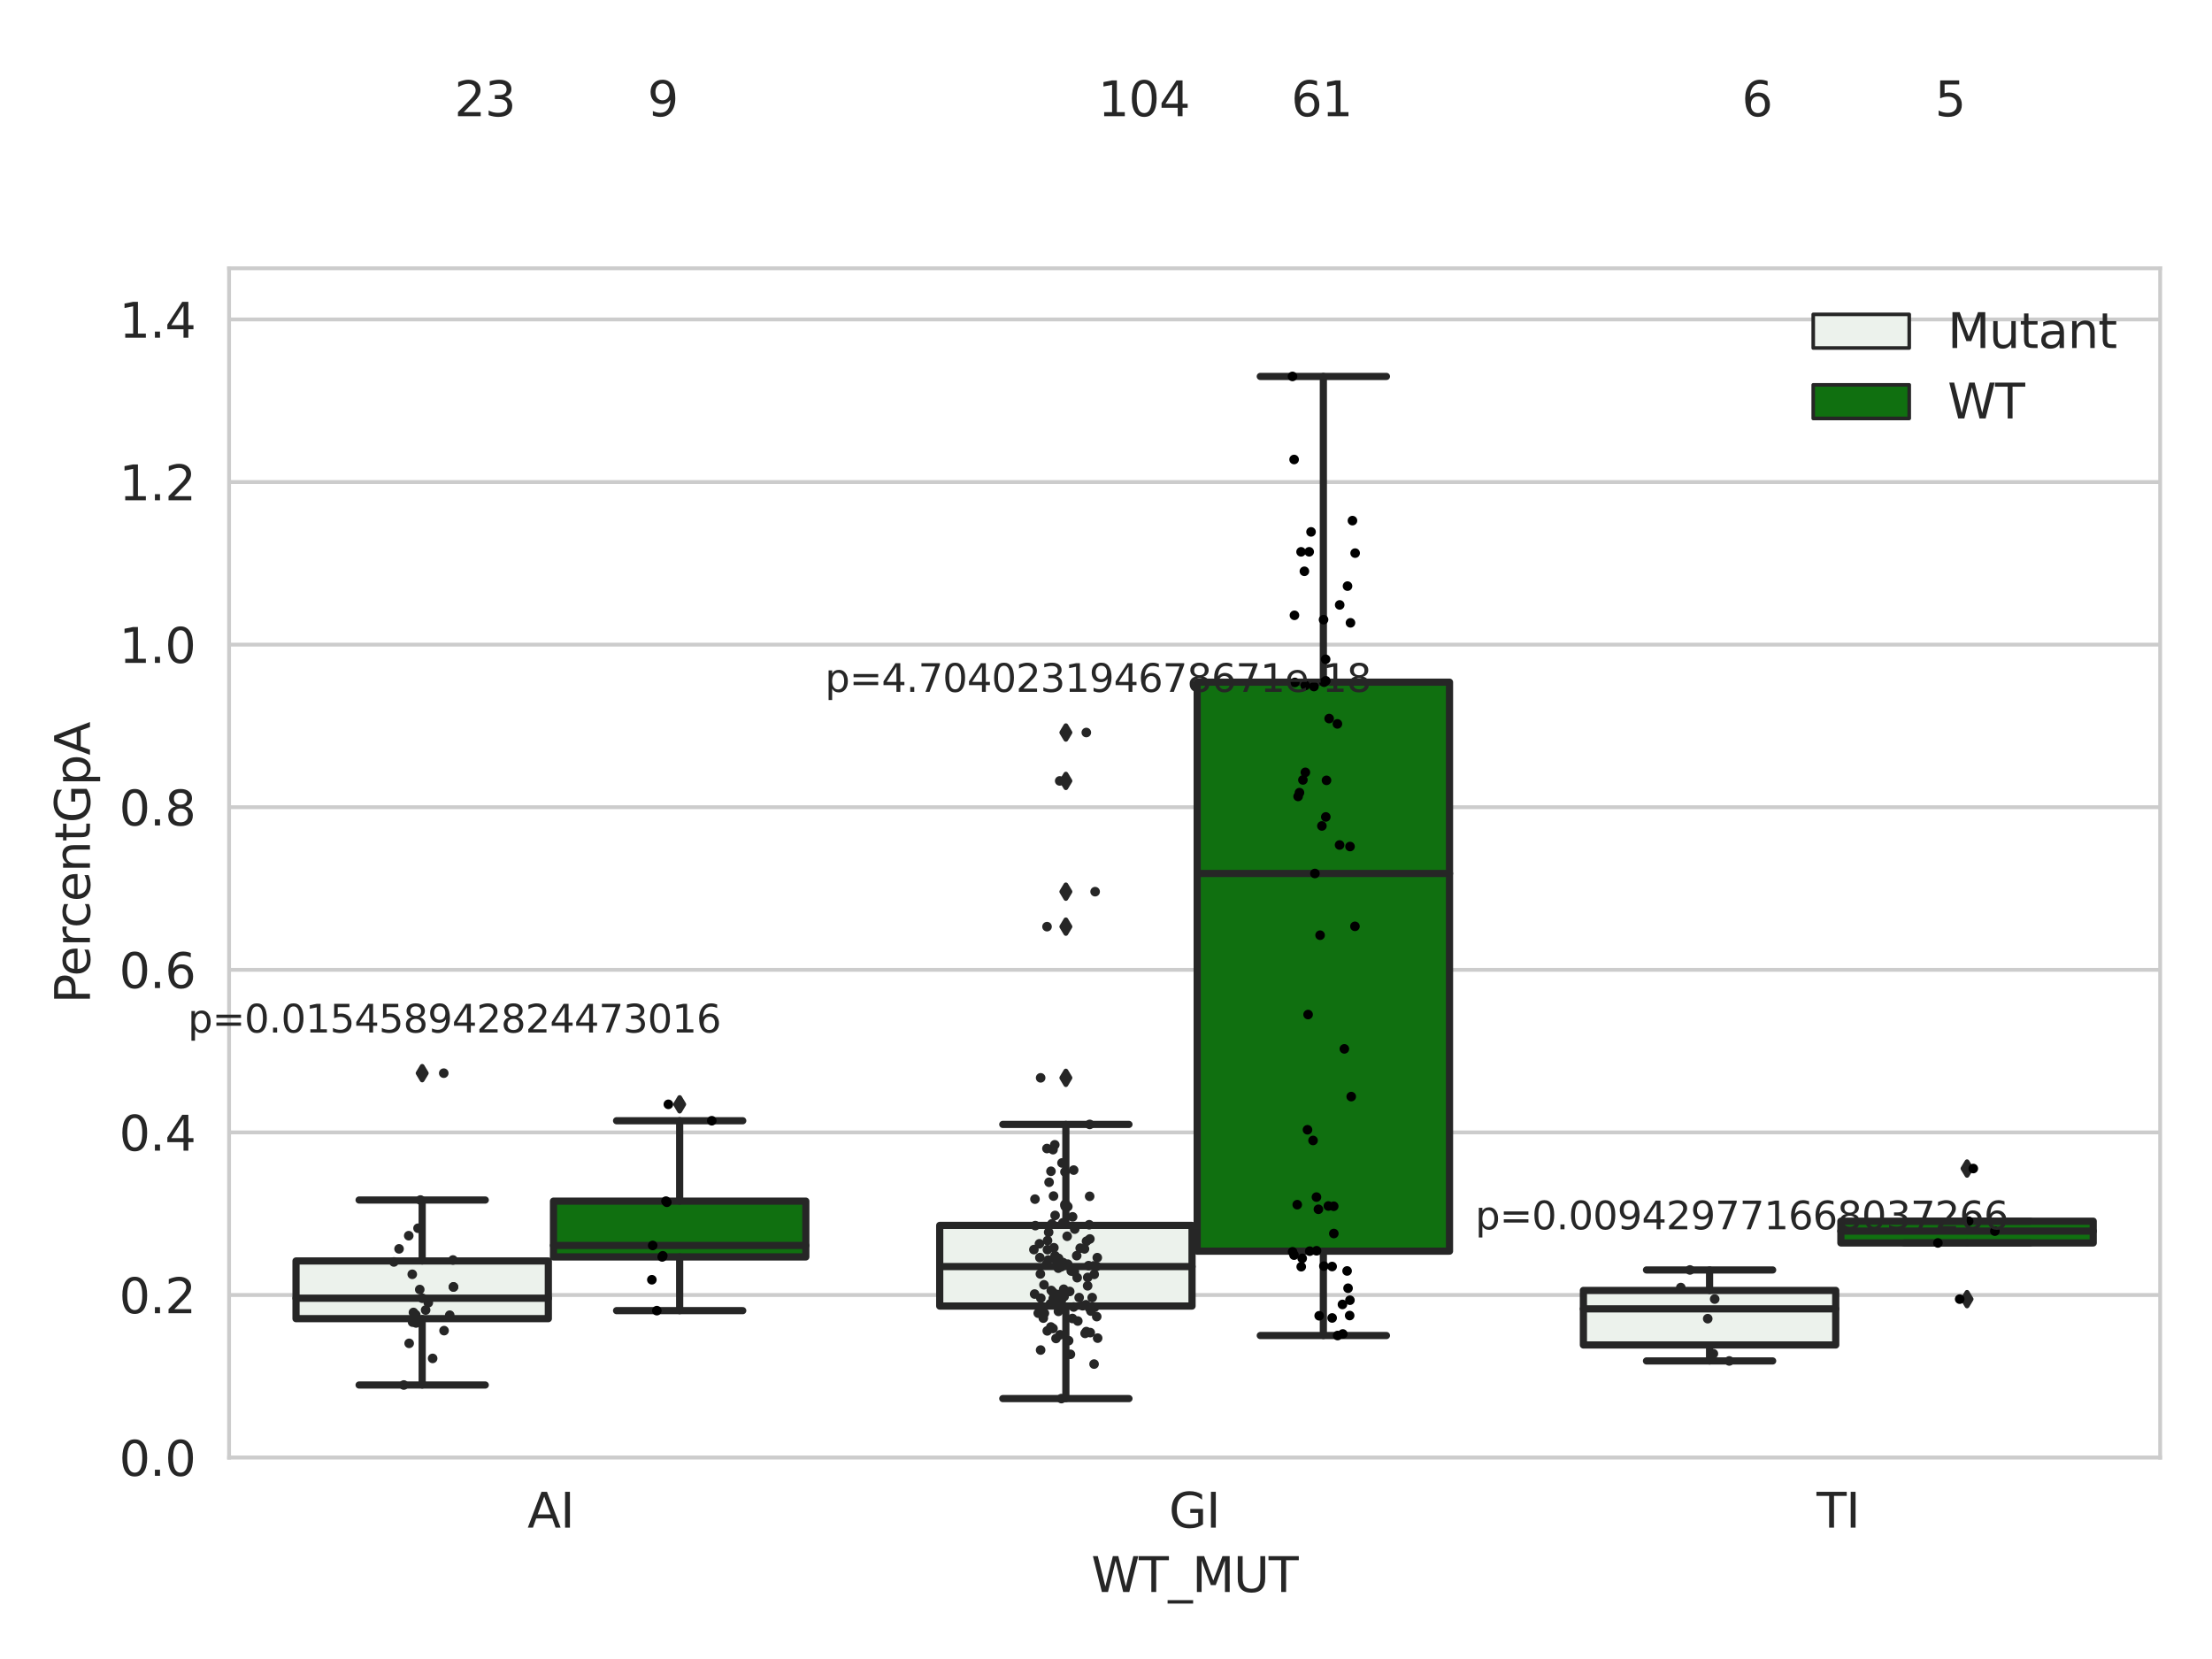 <?xml version="1.0" encoding="utf-8" standalone="no"?>
<!DOCTYPE svg PUBLIC "-//W3C//DTD SVG 1.1//EN"
  "http://www.w3.org/Graphics/SVG/1.1/DTD/svg11.dtd">
<svg xmlns:xlink="http://www.w3.org/1999/xlink" width="460.8pt" height="345.6pt" viewBox="0 0 460.8 345.6" xmlns="http://www.w3.org/2000/svg" version="1.1">
 <defs>
  <style type="text/css">*{stroke-linejoin: round; stroke-linecap: butt}</style>
 </defs>
 <g id="figure_1">
  <g id="patch_1">
   <path d="M 0 345.6 
L 460.8 345.6 
L 460.8 0 
L 0 0 
z
" style="fill: #ffffff"/>
  </g>
  <g id="axes_1">
   <g id="patch_2">
    <path d="M 47.72 303.64 
L 450 303.64 
L 450 55.895 
L 47.72 55.895 
z
" style="fill: #ffffff"/>
   </g>
   <g id="matplotlib.axis_1">
    <g id="xtick_1">
     <g id="text_1">
      <!-- AI -->
      <g style="fill: #262626" transform="translate(109.871 318.238)scale(0.1 -0.1)">
       <defs>
        <path id="DejaVuSans-41" d="M 2188 4044 
L 1331 1722 
L 3047 1722 
L 2188 4044 
z
M 1831 4666 
L 2547 4666 
L 4325 0 
L 3669 0 
L 3244 1197 
L 1141 1197 
L 716 0 
L 50 0 
L 1831 4666 
z
" transform="scale(0.016)"/>
        <path id="DejaVuSans-49" d="M 628 4666 
L 1259 4666 
L 1259 0 
L 628 0 
L 628 4666 
z
" transform="scale(0.016)"/>
       </defs>
       <use xlink:href="#DejaVuSans-41"/>
       <use xlink:href="#DejaVuSans-49" x="68.408"/>
      </g>
     </g>
    </g>
    <g id="xtick_2">
     <g id="text_2">
      <!-- GI -->
      <g style="fill: #262626" transform="translate(243.511 318.238)scale(0.1 -0.1)">
       <defs>
        <path id="DejaVuSans-47" d="M 3809 666 
L 3809 1919 
L 2778 1919 
L 2778 2438 
L 4434 2438 
L 4434 434 
Q 4069 175 3628 42 
Q 3188 -91 2688 -91 
Q 1594 -91 976 548 
Q 359 1188 359 2328 
Q 359 3472 976 4111 
Q 1594 4750 2688 4750 
Q 3144 4750 3555 4637 
Q 3966 4525 4313 4306 
L 4313 3634 
Q 3963 3931 3569 4081 
Q 3175 4231 2741 4231 
Q 1884 4231 1454 3753 
Q 1025 3275 1025 2328 
Q 1025 1384 1454 906 
Q 1884 428 2741 428 
Q 3075 428 3337 486 
Q 3600 544 3809 666 
z
" transform="scale(0.016)"/>
       </defs>
       <use xlink:href="#DejaVuSans-47"/>
       <use xlink:href="#DejaVuSans-49" x="77.49"/>
      </g>
     </g>
    </g>
    <g id="xtick_3">
     <g id="text_3">
      <!-- TI -->
      <g style="fill: #262626" transform="translate(378.424 318.238)scale(0.1 -0.1)">
       <defs>
        <path id="DejaVuSans-54" d="M -19 4666 
L 3928 4666 
L 3928 4134 
L 2272 4134 
L 2272 0 
L 1638 0 
L 1638 4134 
L -19 4134 
L -19 4666 
z
" transform="scale(0.016)"/>
       </defs>
       <use xlink:href="#DejaVuSans-54"/>
       <use xlink:href="#DejaVuSans-49" x="61.084"/>
      </g>
     </g>
    </g>
    <g id="text_4">
     <!-- WT_MUT -->
     <g style="fill: #262626" transform="translate(227.335 331.638)scale(0.1 -0.1)">
      <defs>
       <path id="DejaVuSans-57" d="M 213 4666 
L 850 4666 
L 1831 722 
L 2809 4666 
L 3519 4666 
L 4500 722 
L 5478 4666 
L 6119 4666 
L 4947 0 
L 4153 0 
L 3169 4050 
L 2175 0 
L 1381 0 
L 213 4666 
z
" transform="scale(0.016)"/>
       <path id="DejaVuSans-5f" d="M 3263 -1063 
L 3263 -1509 
L -63 -1509 
L -63 -1063 
L 3263 -1063 
z
" transform="scale(0.016)"/>
       <path id="DejaVuSans-4d" d="M 628 4666 
L 1569 4666 
L 2759 1491 
L 3956 4666 
L 4897 4666 
L 4897 0 
L 4281 0 
L 4281 4097 
L 3078 897 
L 2444 897 
L 1241 4097 
L 1241 0 
L 628 0 
L 628 4666 
z
" transform="scale(0.016)"/>
       <path id="DejaVuSans-55" d="M 556 4666 
L 1191 4666 
L 1191 1831 
Q 1191 1081 1462 751 
Q 1734 422 2344 422 
Q 2950 422 3222 751 
Q 3494 1081 3494 1831 
L 3494 4666 
L 4128 4666 
L 4128 1753 
Q 4128 841 3676 375 
Q 3225 -91 2344 -91 
Q 1459 -91 1007 375 
Q 556 841 556 1753 
L 556 4666 
z
" transform="scale(0.016)"/>
      </defs>
      <use xlink:href="#DejaVuSans-57"/>
      <use xlink:href="#DejaVuSans-54" x="98.877"/>
      <use xlink:href="#DejaVuSans-5f" x="159.961"/>
      <use xlink:href="#DejaVuSans-4d" x="209.961"/>
      <use xlink:href="#DejaVuSans-55" x="296.24"/>
      <use xlink:href="#DejaVuSans-54" x="369.434"/>
     </g>
    </g>
   </g>
   <g id="matplotlib.axis_2">
    <g id="ytick_1">
     <g id="line2d_1">
      <path d="M 47.72 303.64 
L 450 303.64 
" clip-path="url(#p0ee124b5a5)" style="fill: none; stroke: #cccccc; stroke-width: 0.8; stroke-linecap: round"/>
     </g>
     <g id="text_5">
      <!-- 0.0 -->
      <g style="fill: #262626" transform="translate(24.817 307.439)scale(0.1 -0.1)">
       <defs>
        <path id="DejaVuSans-30" d="M 2034 4250 
Q 1547 4250 1301 3770 
Q 1056 3291 1056 2328 
Q 1056 1369 1301 889 
Q 1547 409 2034 409 
Q 2525 409 2770 889 
Q 3016 1369 3016 2328 
Q 3016 3291 2770 3770 
Q 2525 4250 2034 4250 
z
M 2034 4750 
Q 2819 4750 3233 4129 
Q 3647 3509 3647 2328 
Q 3647 1150 3233 529 
Q 2819 -91 2034 -91 
Q 1250 -91 836 529 
Q 422 1150 422 2328 
Q 422 3509 836 4129 
Q 1250 4750 2034 4750 
z
" transform="scale(0.016)"/>
        <path id="DejaVuSans-2e" d="M 684 794 
L 1344 794 
L 1344 0 
L 684 0 
L 684 794 
z
" transform="scale(0.016)"/>
       </defs>
       <use xlink:href="#DejaVuSans-30"/>
       <use xlink:href="#DejaVuSans-2e" x="63.623"/>
       <use xlink:href="#DejaVuSans-30" x="95.41"/>
      </g>
     </g>
    </g>
    <g id="ytick_2">
     <g id="line2d_2">
      <path d="M 47.72 269.77 
L 450 269.77 
" clip-path="url(#p0ee124b5a5)" style="fill: none; stroke: #cccccc; stroke-width: 0.8; stroke-linecap: round"/>
     </g>
     <g id="text_6">
      <!-- 0.2 -->
      <g style="fill: #262626" transform="translate(24.817 273.569)scale(0.1 -0.1)">
       <defs>
        <path id="DejaVuSans-32" d="M 1228 531 
L 3431 531 
L 3431 0 
L 469 0 
L 469 531 
Q 828 903 1448 1529 
Q 2069 2156 2228 2338 
Q 2531 2678 2651 2914 
Q 2772 3150 2772 3378 
Q 2772 3750 2511 3984 
Q 2250 4219 1831 4219 
Q 1534 4219 1204 4116 
Q 875 4013 500 3803 
L 500 4441 
Q 881 4594 1212 4672 
Q 1544 4750 1819 4750 
Q 2544 4750 2975 4387 
Q 3406 4025 3406 3419 
Q 3406 3131 3298 2873 
Q 3191 2616 2906 2266 
Q 2828 2175 2409 1742 
Q 1991 1309 1228 531 
z
" transform="scale(0.016)"/>
       </defs>
       <use xlink:href="#DejaVuSans-30"/>
       <use xlink:href="#DejaVuSans-2e" x="63.623"/>
       <use xlink:href="#DejaVuSans-32" x="95.41"/>
      </g>
     </g>
    </g>
    <g id="ytick_3">
     <g id="line2d_3">
      <path d="M 47.72 235.899 
L 450 235.899 
" clip-path="url(#p0ee124b5a5)" style="fill: none; stroke: #cccccc; stroke-width: 0.8; stroke-linecap: round"/>
     </g>
     <g id="text_7">
      <!-- 0.4 -->
      <g style="fill: #262626" transform="translate(24.817 239.698)scale(0.1 -0.1)">
       <defs>
        <path id="DejaVuSans-34" d="M 2419 4116 
L 825 1625 
L 2419 1625 
L 2419 4116 
z
M 2253 4666 
L 3047 4666 
L 3047 1625 
L 3713 1625 
L 3713 1100 
L 3047 1100 
L 3047 0 
L 2419 0 
L 2419 1100 
L 313 1100 
L 313 1709 
L 2253 4666 
z
" transform="scale(0.016)"/>
       </defs>
       <use xlink:href="#DejaVuSans-30"/>
       <use xlink:href="#DejaVuSans-2e" x="63.623"/>
       <use xlink:href="#DejaVuSans-34" x="95.41"/>
      </g>
     </g>
    </g>
    <g id="ytick_4">
     <g id="line2d_4">
      <path d="M 47.72 202.029 
L 450 202.029 
" clip-path="url(#p0ee124b5a5)" style="fill: none; stroke: #cccccc; stroke-width: 0.8; stroke-linecap: round"/>
     </g>
     <g id="text_8">
      <!-- 0.6 -->
      <g style="fill: #262626" transform="translate(24.817 205.828)scale(0.1 -0.1)">
       <defs>
        <path id="DejaVuSans-36" d="M 2113 2584 
Q 1688 2584 1439 2293 
Q 1191 2003 1191 1497 
Q 1191 994 1439 701 
Q 1688 409 2113 409 
Q 2538 409 2786 701 
Q 3034 994 3034 1497 
Q 3034 2003 2786 2293 
Q 2538 2584 2113 2584 
z
M 3366 4563 
L 3366 3988 
Q 3128 4100 2886 4159 
Q 2644 4219 2406 4219 
Q 1781 4219 1451 3797 
Q 1122 3375 1075 2522 
Q 1259 2794 1537 2939 
Q 1816 3084 2150 3084 
Q 2853 3084 3261 2657 
Q 3669 2231 3669 1497 
Q 3669 778 3244 343 
Q 2819 -91 2113 -91 
Q 1303 -91 875 529 
Q 447 1150 447 2328 
Q 447 3434 972 4092 
Q 1497 4750 2381 4750 
Q 2619 4750 2861 4703 
Q 3103 4656 3366 4563 
z
" transform="scale(0.016)"/>
       </defs>
       <use xlink:href="#DejaVuSans-30"/>
       <use xlink:href="#DejaVuSans-2e" x="63.623"/>
       <use xlink:href="#DejaVuSans-36" x="95.41"/>
      </g>
     </g>
    </g>
    <g id="ytick_5">
     <g id="line2d_5">
      <path d="M 47.72 168.158 
L 450 168.158 
" clip-path="url(#p0ee124b5a5)" style="fill: none; stroke: #cccccc; stroke-width: 0.8; stroke-linecap: round"/>
     </g>
     <g id="text_9">
      <!-- 0.8 -->
      <g style="fill: #262626" transform="translate(24.817 171.957)scale(0.1 -0.1)">
       <defs>
        <path id="DejaVuSans-38" d="M 2034 2216 
Q 1584 2216 1326 1975 
Q 1069 1734 1069 1313 
Q 1069 891 1326 650 
Q 1584 409 2034 409 
Q 2484 409 2743 651 
Q 3003 894 3003 1313 
Q 3003 1734 2745 1975 
Q 2488 2216 2034 2216 
z
M 1403 2484 
Q 997 2584 770 2862 
Q 544 3141 544 3541 
Q 544 4100 942 4425 
Q 1341 4750 2034 4750 
Q 2731 4750 3128 4425 
Q 3525 4100 3525 3541 
Q 3525 3141 3298 2862 
Q 3072 2584 2669 2484 
Q 3125 2378 3379 2068 
Q 3634 1759 3634 1313 
Q 3634 634 3220 271 
Q 2806 -91 2034 -91 
Q 1263 -91 848 271 
Q 434 634 434 1313 
Q 434 1759 690 2068 
Q 947 2378 1403 2484 
z
M 1172 3481 
Q 1172 3119 1398 2916 
Q 1625 2713 2034 2713 
Q 2441 2713 2670 2916 
Q 2900 3119 2900 3481 
Q 2900 3844 2670 4047 
Q 2441 4250 2034 4250 
Q 1625 4250 1398 4047 
Q 1172 3844 1172 3481 
z
" transform="scale(0.016)"/>
       </defs>
       <use xlink:href="#DejaVuSans-30"/>
       <use xlink:href="#DejaVuSans-2e" x="63.623"/>
       <use xlink:href="#DejaVuSans-38" x="95.41"/>
      </g>
     </g>
    </g>
    <g id="ytick_6">
     <g id="line2d_6">
      <path d="M 47.72 134.288 
L 450 134.288 
" clip-path="url(#p0ee124b5a5)" style="fill: none; stroke: #cccccc; stroke-width: 0.8; stroke-linecap: round"/>
     </g>
     <g id="text_10">
      <!-- 1.0 -->
      <g style="fill: #262626" transform="translate(24.817 138.087)scale(0.1 -0.1)">
       <defs>
        <path id="DejaVuSans-31" d="M 794 531 
L 1825 531 
L 1825 4091 
L 703 3866 
L 703 4441 
L 1819 4666 
L 2450 4666 
L 2450 531 
L 3481 531 
L 3481 0 
L 794 0 
L 794 531 
z
" transform="scale(0.016)"/>
       </defs>
       <use xlink:href="#DejaVuSans-31"/>
       <use xlink:href="#DejaVuSans-2e" x="63.623"/>
       <use xlink:href="#DejaVuSans-30" x="95.41"/>
      </g>
     </g>
    </g>
    <g id="ytick_7">
     <g id="line2d_7">
      <path d="M 47.72 100.417 
L 450 100.417 
" clip-path="url(#p0ee124b5a5)" style="fill: none; stroke: #cccccc; stroke-width: 0.8; stroke-linecap: round"/>
     </g>
     <g id="text_11">
      <!-- 1.2 -->
      <g style="fill: #262626" transform="translate(24.817 104.216)scale(0.1 -0.1)">
       <use xlink:href="#DejaVuSans-31"/>
       <use xlink:href="#DejaVuSans-2e" x="63.623"/>
       <use xlink:href="#DejaVuSans-32" x="95.41"/>
      </g>
     </g>
    </g>
    <g id="ytick_8">
     <g id="line2d_8">
      <path d="M 47.72 66.547 
L 450 66.547 
" clip-path="url(#p0ee124b5a5)" style="fill: none; stroke: #cccccc; stroke-width: 0.8; stroke-linecap: round"/>
     </g>
     <g id="text_12">
      <!-- 1.4 -->
      <g style="fill: #262626" transform="translate(24.817 70.346)scale(0.1 -0.1)">
       <use xlink:href="#DejaVuSans-31"/>
       <use xlink:href="#DejaVuSans-2e" x="63.623"/>
       <use xlink:href="#DejaVuSans-34" x="95.41"/>
      </g>
     </g>
    </g>
    <g id="text_13">
     <!-- PercentGpA -->
     <g style="fill: #262626" transform="translate(18.737 209.044)rotate(-90)scale(0.1 -0.1)">
      <defs>
       <path id="DejaVuSans-50" d="M 1259 4147 
L 1259 2394 
L 2053 2394 
Q 2494 2394 2734 2622 
Q 2975 2850 2975 3272 
Q 2975 3691 2734 3919 
Q 2494 4147 2053 4147 
L 1259 4147 
z
M 628 4666 
L 2053 4666 
Q 2838 4666 3239 4311 
Q 3641 3956 3641 3272 
Q 3641 2581 3239 2228 
Q 2838 1875 2053 1875 
L 1259 1875 
L 1259 0 
L 628 0 
L 628 4666 
z
" transform="scale(0.016)"/>
       <path id="DejaVuSans-65" d="M 3597 1894 
L 3597 1613 
L 953 1613 
Q 991 1019 1311 708 
Q 1631 397 2203 397 
Q 2534 397 2845 478 
Q 3156 559 3463 722 
L 3463 178 
Q 3153 47 2828 -22 
Q 2503 -91 2169 -91 
Q 1331 -91 842 396 
Q 353 884 353 1716 
Q 353 2575 817 3079 
Q 1281 3584 2069 3584 
Q 2775 3584 3186 3129 
Q 3597 2675 3597 1894 
z
M 3022 2063 
Q 3016 2534 2758 2815 
Q 2500 3097 2075 3097 
Q 1594 3097 1305 2825 
Q 1016 2553 972 2059 
L 3022 2063 
z
" transform="scale(0.016)"/>
       <path id="DejaVuSans-72" d="M 2631 2963 
Q 2534 3019 2420 3045 
Q 2306 3072 2169 3072 
Q 1681 3072 1420 2755 
Q 1159 2438 1159 1844 
L 1159 0 
L 581 0 
L 581 3500 
L 1159 3500 
L 1159 2956 
Q 1341 3275 1631 3429 
Q 1922 3584 2338 3584 
Q 2397 3584 2469 3576 
Q 2541 3569 2628 3553 
L 2631 2963 
z
" transform="scale(0.016)"/>
       <path id="DejaVuSans-63" d="M 3122 3366 
L 3122 2828 
Q 2878 2963 2633 3030 
Q 2388 3097 2138 3097 
Q 1578 3097 1268 2742 
Q 959 2388 959 1747 
Q 959 1106 1268 751 
Q 1578 397 2138 397 
Q 2388 397 2633 464 
Q 2878 531 3122 666 
L 3122 134 
Q 2881 22 2623 -34 
Q 2366 -91 2075 -91 
Q 1284 -91 818 406 
Q 353 903 353 1747 
Q 353 2603 823 3093 
Q 1294 3584 2113 3584 
Q 2378 3584 2631 3529 
Q 2884 3475 3122 3366 
z
" transform="scale(0.016)"/>
       <path id="DejaVuSans-6e" d="M 3513 2113 
L 3513 0 
L 2938 0 
L 2938 2094 
Q 2938 2591 2744 2837 
Q 2550 3084 2163 3084 
Q 1697 3084 1428 2787 
Q 1159 2491 1159 1978 
L 1159 0 
L 581 0 
L 581 3500 
L 1159 3500 
L 1159 2956 
Q 1366 3272 1645 3428 
Q 1925 3584 2291 3584 
Q 2894 3584 3203 3211 
Q 3513 2838 3513 2113 
z
" transform="scale(0.016)"/>
       <path id="DejaVuSans-74" d="M 1172 4494 
L 1172 3500 
L 2356 3500 
L 2356 3053 
L 1172 3053 
L 1172 1153 
Q 1172 725 1289 603 
Q 1406 481 1766 481 
L 2356 481 
L 2356 0 
L 1766 0 
Q 1100 0 847 248 
Q 594 497 594 1153 
L 594 3053 
L 172 3053 
L 172 3500 
L 594 3500 
L 594 4494 
L 1172 4494 
z
" transform="scale(0.016)"/>
       <path id="DejaVuSans-70" d="M 1159 525 
L 1159 -1331 
L 581 -1331 
L 581 3500 
L 1159 3500 
L 1159 2969 
Q 1341 3281 1617 3432 
Q 1894 3584 2278 3584 
Q 2916 3584 3314 3078 
Q 3713 2572 3713 1747 
Q 3713 922 3314 415 
Q 2916 -91 2278 -91 
Q 1894 -91 1617 61 
Q 1341 213 1159 525 
z
M 3116 1747 
Q 3116 2381 2855 2742 
Q 2594 3103 2138 3103 
Q 1681 3103 1420 2742 
Q 1159 2381 1159 1747 
Q 1159 1113 1420 752 
Q 1681 391 2138 391 
Q 2594 391 2855 752 
Q 3116 1113 3116 1747 
z
" transform="scale(0.016)"/>
      </defs>
      <use xlink:href="#DejaVuSans-50"/>
      <use xlink:href="#DejaVuSans-65" x="56.678"/>
      <use xlink:href="#DejaVuSans-72" x="118.201"/>
      <use xlink:href="#DejaVuSans-63" x="157.064"/>
      <use xlink:href="#DejaVuSans-65" x="212.045"/>
      <use xlink:href="#DejaVuSans-6e" x="273.568"/>
      <use xlink:href="#DejaVuSans-74" x="336.947"/>
      <use xlink:href="#DejaVuSans-47" x="376.156"/>
      <use xlink:href="#DejaVuSans-70" x="453.646"/>
      <use xlink:href="#DejaVuSans-41" x="517.123"/>
     </g>
    </g>
   </g>
   <g id="patch_3">
    <path d="M 61.666 274.7 
L 114.23 274.7 
L 114.23 262.684 
L 61.666 262.684 
L 61.666 274.7 
z
" clip-path="url(#p0ee124b5a5)" style="fill: #ecf2ec; stroke: #262626; stroke-width: 1.5; stroke-linejoin: miter"/>
   </g>
   <g id="patch_4">
    <path d="M 115.303 261.839 
L 167.868 261.839 
L 167.868 250.22 
L 115.303 250.22 
L 115.303 261.839 
z
" clip-path="url(#p0ee124b5a5)" style="fill: #107010; stroke: #262626; stroke-width: 1.5; stroke-linejoin: miter"/>
   </g>
   <g id="patch_5">
    <path d="M 195.759 272.074 
L 248.324 272.074 
L 248.324 255.275 
L 195.759 255.275 
L 195.759 272.074 
z
" clip-path="url(#p0ee124b5a5)" style="fill: #ecf2ec; stroke: #262626; stroke-width: 1.5; stroke-linejoin: miter"/>
   </g>
   <g id="patch_6">
    <path d="M 249.396 260.638 
L 301.961 260.638 
L 301.961 142.11 
L 249.396 142.11 
L 249.396 260.638 
z
" clip-path="url(#p0ee124b5a5)" style="fill: #107010; stroke: #262626; stroke-width: 1.5; stroke-linejoin: miter"/>
   </g>
   <g id="patch_7">
    <path d="M 329.852 280.18 
L 382.417 280.18 
L 382.417 268.821 
L 329.852 268.821 
L 329.852 280.18 
z
" clip-path="url(#p0ee124b5a5)" style="fill: #ecf2ec; stroke: #262626; stroke-width: 1.5; stroke-linejoin: miter"/>
   </g>
   <g id="patch_8">
    <path d="M 383.49 258.927 
L 436.054 258.927 
L 436.054 254.395 
L 383.49 254.395 
L 383.49 258.927 
z
" clip-path="url(#p0ee124b5a5)" style="fill: #107010; stroke: #262626; stroke-width: 1.5; stroke-linejoin: miter"/>
   </g>
   <g id="patch_9">
    <path d="M 114.767 303.64 
L 114.767 303.64 
L 114.767 303.64 
L 114.767 303.64 
z
" clip-path="url(#p0ee124b5a5)" style="fill: #ecf2ec; stroke: #262626; stroke-width: 0.75; stroke-linejoin: miter"/>
   </g>
   <g id="patch_10">
    <path d="M 114.767 303.64 
L 114.767 303.64 
L 114.767 303.64 
L 114.767 303.64 
z
" clip-path="url(#p0ee124b5a5)" style="fill: #107010; stroke: #262626; stroke-width: 0.75; stroke-linejoin: miter"/>
   </g>
   <g id="PathCollection_1"/>
   <g id="PathCollection_2"/>
   <g id="line2d_9">
    <path d="M 87.948 274.7 
L 87.948 288.523 
" clip-path="url(#p0ee124b5a5)" style="fill: none; stroke: #262626; stroke-width: 1.5; stroke-linecap: round"/>
   </g>
   <g id="line2d_10">
    <path d="M 87.948 262.684 
L 87.948 249.986 
" clip-path="url(#p0ee124b5a5)" style="fill: none; stroke: #262626; stroke-width: 1.5; stroke-linecap: round"/>
   </g>
   <g id="line2d_11">
    <path d="M 74.807 288.523 
L 101.089 288.523 
" clip-path="url(#p0ee124b5a5)" style="fill: none; stroke: #262626; stroke-width: 1.5; stroke-linecap: round"/>
   </g>
   <g id="line2d_12">
    <path d="M 74.807 249.986 
L 101.089 249.986 
" clip-path="url(#p0ee124b5a5)" style="fill: none; stroke: #262626; stroke-width: 1.5; stroke-linecap: round"/>
   </g>
   <g id="line2d_13">
    <defs>
     <path id="ma1a5090682" d="M -0 1.414 
L 0.849 0 
L 0 -1.414 
L -0.849 -0 
z
" style="stroke: #262626; stroke-linejoin: miter"/>
    </defs>
    <g clip-path="url(#p0ee124b5a5)">
     <use xlink:href="#ma1a5090682" x="87.948" y="223.56" style="fill: #262626; stroke: #262626; stroke-linejoin: miter"/>
    </g>
   </g>
   <g id="line2d_14">
    <path d="M 141.585 261.839 
L 141.585 273.03 
" clip-path="url(#p0ee124b5a5)" style="fill: none; stroke: #262626; stroke-width: 1.5; stroke-linecap: round"/>
   </g>
   <g id="line2d_15">
    <path d="M 141.585 250.22 
L 141.585 233.47 
" clip-path="url(#p0ee124b5a5)" style="fill: none; stroke: #262626; stroke-width: 1.5; stroke-linecap: round"/>
   </g>
   <g id="line2d_16">
    <path d="M 128.444 273.03 
L 154.726 273.03 
" clip-path="url(#p0ee124b5a5)" style="fill: none; stroke: #262626; stroke-width: 1.5; stroke-linecap: round"/>
   </g>
   <g id="line2d_17">
    <path d="M 128.444 233.47 
L 154.726 233.47 
" clip-path="url(#p0ee124b5a5)" style="fill: none; stroke: #262626; stroke-width: 1.5; stroke-linecap: round"/>
   </g>
   <g id="line2d_18">
    <g clip-path="url(#p0ee124b5a5)">
     <use xlink:href="#ma1a5090682" x="141.585" y="230.052" style="fill: #262626; stroke: #262626; stroke-linejoin: miter"/>
    </g>
   </g>
   <g id="line2d_19">
    <path d="M 222.041 272.074 
L 222.041 291.352 
" clip-path="url(#p0ee124b5a5)" style="fill: none; stroke: #262626; stroke-width: 1.5; stroke-linecap: round"/>
   </g>
   <g id="line2d_20">
    <path d="M 222.041 255.275 
L 222.041 234.236 
" clip-path="url(#p0ee124b5a5)" style="fill: none; stroke: #262626; stroke-width: 1.5; stroke-linecap: round"/>
   </g>
   <g id="line2d_21">
    <path d="M 208.9 291.352 
L 235.182 291.352 
" clip-path="url(#p0ee124b5a5)" style="fill: none; stroke: #262626; stroke-width: 1.5; stroke-linecap: round"/>
   </g>
   <g id="line2d_22">
    <path d="M 208.9 234.236 
L 235.182 234.236 
" clip-path="url(#p0ee124b5a5)" style="fill: none; stroke: #262626; stroke-width: 1.5; stroke-linecap: round"/>
   </g>
   <g id="line2d_23">
    <g clip-path="url(#p0ee124b5a5)">
     <use xlink:href="#ma1a5090682" x="222.041" y="185.751" style="fill: #262626; stroke: #262626; stroke-linejoin: miter"/>
     <use xlink:href="#ma1a5090682" x="222.041" y="193.037" style="fill: #262626; stroke: #262626; stroke-linejoin: miter"/>
     <use xlink:href="#ma1a5090682" x="222.041" y="152.596" style="fill: #262626; stroke: #262626; stroke-linejoin: miter"/>
     <use xlink:href="#ma1a5090682" x="222.041" y="162.677" style="fill: #262626; stroke: #262626; stroke-linejoin: miter"/>
     <use xlink:href="#ma1a5090682" x="222.041" y="224.533" style="fill: #262626; stroke: #262626; stroke-linejoin: miter"/>
    </g>
   </g>
   <g id="line2d_24">
    <path d="M 275.679 260.638 
L 275.679 278.215 
" clip-path="url(#p0ee124b5a5)" style="fill: none; stroke: #262626; stroke-width: 1.5; stroke-linecap: round"/>
   </g>
   <g id="line2d_25">
    <path d="M 275.679 142.11 
L 275.679 78.417 
" clip-path="url(#p0ee124b5a5)" style="fill: none; stroke: #262626; stroke-width: 1.5; stroke-linecap: round"/>
   </g>
   <g id="line2d_26">
    <path d="M 262.538 278.215 
L 288.82 278.215 
" clip-path="url(#p0ee124b5a5)" style="fill: none; stroke: #262626; stroke-width: 1.5; stroke-linecap: round"/>
   </g>
   <g id="line2d_27">
    <path d="M 262.538 78.417 
L 288.82 78.417 
" clip-path="url(#p0ee124b5a5)" style="fill: none; stroke: #262626; stroke-width: 1.5; stroke-linecap: round"/>
   </g>
   <g id="line2d_28"/>
   <g id="line2d_29">
    <path d="M 356.135 280.18 
L 356.135 283.509 
" clip-path="url(#p0ee124b5a5)" style="fill: none; stroke: #262626; stroke-width: 1.5; stroke-linecap: round"/>
   </g>
   <g id="line2d_30">
    <path d="M 356.135 268.821 
L 356.135 264.555 
" clip-path="url(#p0ee124b5a5)" style="fill: none; stroke: #262626; stroke-width: 1.5; stroke-linecap: round"/>
   </g>
   <g id="line2d_31">
    <path d="M 342.994 283.509 
L 369.276 283.509 
" clip-path="url(#p0ee124b5a5)" style="fill: none; stroke: #262626; stroke-width: 1.5; stroke-linecap: round"/>
   </g>
   <g id="line2d_32">
    <path d="M 342.994 264.555 
L 369.276 264.555 
" clip-path="url(#p0ee124b5a5)" style="fill: none; stroke: #262626; stroke-width: 1.5; stroke-linecap: round"/>
   </g>
   <g id="line2d_33"/>
   <g id="line2d_34">
    <path d="M 409.772 258.927 
L 409.772 258.927 
" clip-path="url(#p0ee124b5a5)" style="fill: none; stroke: #262626; stroke-width: 1.5; stroke-linecap: round"/>
   </g>
   <g id="line2d_35">
    <path d="M 409.772 254.395 
L 409.772 254.395 
" clip-path="url(#p0ee124b5a5)" style="fill: none; stroke: #262626; stroke-width: 1.5; stroke-linecap: round"/>
   </g>
   <g id="line2d_36">
    <path d="M 396.631 258.927 
L 422.913 258.927 
" clip-path="url(#p0ee124b5a5)" style="fill: none; stroke: #262626; stroke-width: 1.5; stroke-linecap: round"/>
   </g>
   <g id="line2d_37">
    <path d="M 396.631 254.395 
L 422.913 254.395 
" clip-path="url(#p0ee124b5a5)" style="fill: none; stroke: #262626; stroke-width: 1.5; stroke-linecap: round"/>
   </g>
   <g id="line2d_38">
    <g clip-path="url(#p0ee124b5a5)">
     <use xlink:href="#ma1a5090682" x="409.772" y="270.632" style="fill: #262626; stroke: #262626; stroke-linejoin: miter"/>
     <use xlink:href="#ma1a5090682" x="409.772" y="243.427" style="fill: #262626; stroke: #262626; stroke-linejoin: miter"/>
    </g>
   </g>
   <g id="line2d_39">
    <path d="M 61.666 270.441 
L 114.23 270.441 
" clip-path="url(#p0ee124b5a5)" style="fill: none; stroke: #262626; stroke-width: 1.5; stroke-linecap: round"/>
   </g>
   <g id="line2d_40">
    <path d="M 115.303 259.453 
L 167.868 259.453 
" clip-path="url(#p0ee124b5a5)" style="fill: none; stroke: #262626; stroke-width: 1.5; stroke-linecap: round"/>
   </g>
   <g id="line2d_41">
    <path d="M 195.759 263.853 
L 248.324 263.853 
" clip-path="url(#p0ee124b5a5)" style="fill: none; stroke: #262626; stroke-width: 1.5; stroke-linecap: round"/>
   </g>
   <g id="line2d_42">
    <path d="M 249.396 181.962 
L 301.961 181.962 
" clip-path="url(#p0ee124b5a5)" style="fill: none; stroke: #262626; stroke-width: 1.5; stroke-linecap: round"/>
   </g>
   <g id="line2d_43">
    <path d="M 329.852 272.661 
L 382.417 272.661 
" clip-path="url(#p0ee124b5a5)" style="fill: none; stroke: #262626; stroke-width: 1.5; stroke-linecap: round"/>
   </g>
   <g id="line2d_44">
    <path d="M 383.49 256.466 
L 436.054 256.466 
" clip-path="url(#p0ee124b5a5)" style="fill: none; stroke: #262626; stroke-width: 1.5; stroke-linecap: round"/>
   </g>
   <g id="patch_11">
    <path d="M 47.72 303.64 
L 47.72 55.895 
" style="fill: none; stroke: #cccccc; stroke-width: 0.8; stroke-linejoin: miter; stroke-linecap: square"/>
   </g>
   <g id="patch_12">
    <path d="M 450 303.64 
L 450 55.895 
" style="fill: none; stroke: #cccccc; stroke-width: 0.8; stroke-linejoin: miter; stroke-linecap: square"/>
   </g>
   <g id="patch_13">
    <path d="M 47.72 303.64 
L 450 303.64 
" style="fill: none; stroke: #cccccc; stroke-width: 0.8; stroke-linejoin: miter; stroke-linecap: square"/>
   </g>
   <g id="patch_14">
    <path d="M 47.72 55.895 
L 450 55.895 
" style="fill: none; stroke: #cccccc; stroke-width: 0.8; stroke-linejoin: miter; stroke-linecap: square"/>
   </g>
   <g id="PathCollection_3">
    <defs>
     <path id="C0_0_158da5db6b" d="M 0 1 
C 0.265 1 0.52 0.895 0.707 0.707 
C 0.895 0.52 1 0.265 1 -0 
C 1 -0.265 0.895 -0.52 0.707 -0.707 
C 0.52 -0.895 0.265 -1 0 -1 
C -0.265 -1 -0.52 -0.895 -0.707 -0.707 
C -0.895 -0.52 -1 -0.265 -1 0 
C -1 0.265 -0.895 0.52 -0.707 0.707 
C -0.52 0.895 -0.265 1 0 1 
z
"/>
    </defs>
    <g clip-path="url(#p0ee124b5a5)">
     <use xlink:href="#C0_0_158da5db6b" x="86.601" y="273.891" style="fill: #262626"/>
    </g>
    <g clip-path="url(#p0ee124b5a5)">
     <use xlink:href="#C0_0_158da5db6b" x="90.125" y="282.981" style="fill: #262626"/>
    </g>
    <g clip-path="url(#p0ee124b5a5)">
     <use xlink:href="#C0_0_158da5db6b" x="92.508" y="277.195" style="fill: #262626"/>
    </g>
    <g clip-path="url(#p0ee124b5a5)">
     <use xlink:href="#C0_0_158da5db6b" x="87.584" y="249.986" style="fill: #262626"/>
    </g>
    <g clip-path="url(#p0ee124b5a5)">
     <use xlink:href="#C0_0_158da5db6b" x="94.463" y="268.106" style="fill: #262626"/>
    </g>
    <g clip-path="url(#p0ee124b5a5)">
     <use xlink:href="#C0_0_158da5db6b" x="87.957" y="270.441" style="fill: #262626"/>
    </g>
    <g clip-path="url(#p0ee124b5a5)">
     <use xlink:href="#C0_0_158da5db6b" x="89.226" y="271.385" style="fill: #262626"/>
    </g>
    <g clip-path="url(#p0ee124b5a5)">
     <use xlink:href="#C0_0_158da5db6b" x="85.881" y="265.458" style="fill: #262626"/>
    </g>
    <g clip-path="url(#p0ee124b5a5)">
     <use xlink:href="#C0_0_158da5db6b" x="82.054" y="262.888" style="fill: #262626"/>
    </g>
    <g clip-path="url(#p0ee124b5a5)">
     <use xlink:href="#C0_0_158da5db6b" x="94.466" y="268.079" style="fill: #262626"/>
    </g>
    <g clip-path="url(#p0ee124b5a5)">
     <use xlink:href="#C0_0_158da5db6b" x="88.665" y="272.907" style="fill: #262626"/>
    </g>
    <g clip-path="url(#p0ee124b5a5)">
     <use xlink:href="#C0_0_158da5db6b" x="85.236" y="279.842" style="fill: #262626"/>
    </g>
    <g clip-path="url(#p0ee124b5a5)">
     <use xlink:href="#C0_0_158da5db6b" x="87.084" y="255.862" style="fill: #262626"/>
    </g>
    <g clip-path="url(#p0ee124b5a5)">
     <use xlink:href="#C0_0_158da5db6b" x="83.131" y="260.162" style="fill: #262626"/>
    </g>
    <g clip-path="url(#p0ee124b5a5)">
     <use xlink:href="#C0_0_158da5db6b" x="85.148" y="257.416" style="fill: #262626"/>
    </g>
    <g clip-path="url(#p0ee124b5a5)">
     <use xlink:href="#C0_0_158da5db6b" x="86.688" y="275.598" style="fill: #262626"/>
    </g>
    <g clip-path="url(#p0ee124b5a5)">
     <use xlink:href="#C0_0_158da5db6b" x="87.443" y="268.633" style="fill: #262626"/>
    </g>
    <g clip-path="url(#p0ee124b5a5)">
     <use xlink:href="#C0_0_158da5db6b" x="86.131" y="273.409" style="fill: #262626"/>
    </g>
    <g clip-path="url(#p0ee124b5a5)">
     <use xlink:href="#C0_0_158da5db6b" x="84.121" y="288.523" style="fill: #262626"/>
    </g>
    <g clip-path="url(#p0ee124b5a5)">
     <use xlink:href="#C0_0_158da5db6b" x="85.947" y="275.424" style="fill: #262626"/>
    </g>
    <g clip-path="url(#p0ee124b5a5)">
     <use xlink:href="#C0_0_158da5db6b" x="93.689" y="273.976" style="fill: #262626"/>
    </g>
    <g clip-path="url(#p0ee124b5a5)">
     <use xlink:href="#C0_0_158da5db6b" x="94.364" y="262.479" style="fill: #262626"/>
    </g>
    <g clip-path="url(#p0ee124b5a5)">
     <use xlink:href="#C0_0_158da5db6b" x="92.442" y="223.56" style="fill: #262626"/>
    </g>
   </g>
   <g id="PathCollection_4">
    <defs>
     <path id="C1_0_24db9a19ee" d="M 0 1 
C 0.265 1 0.52 0.895 0.707 0.707 
C 0.895 0.52 1 0.265 1 -0 
C 1 -0.265 0.895 -0.52 0.707 -0.707 
C 0.52 -0.895 0.265 -1 0 -1 
C -0.265 -1 -0.52 -0.895 -0.707 -0.707 
C -0.895 -0.52 -1 -0.265 -1 0 
C -1 0.265 -0.895 0.52 -0.707 0.707 
C -0.52 0.895 -0.265 1 0 1 
z
"/>
    </defs>
    <g clip-path="url(#p0ee124b5a5)">
     <use xlink:href="#C1_0_24db9a19ee" x="148.275" y="233.47"/>
    </g>
    <g clip-path="url(#p0ee124b5a5)">
     <use xlink:href="#C1_0_24db9a19ee" x="138.071" y="261.606"/>
    </g>
    <g clip-path="url(#p0ee124b5a5)">
     <use xlink:href="#C1_0_24db9a19ee" x="135.793" y="266.597"/>
    </g>
    <g clip-path="url(#p0ee124b5a5)">
     <use xlink:href="#C1_0_24db9a19ee" x="139.235" y="230.052"/>
    </g>
    <g clip-path="url(#p0ee124b5a5)">
     <use xlink:href="#C1_0_24db9a19ee" x="138.918" y="250.453"/>
    </g>
    <g clip-path="url(#p0ee124b5a5)">
     <use xlink:href="#C1_0_24db9a19ee" x="135.965" y="259.453"/>
    </g>
    <g clip-path="url(#p0ee124b5a5)">
     <use xlink:href="#C1_0_24db9a19ee" x="138.735" y="250.22"/>
    </g>
    <g clip-path="url(#p0ee124b5a5)">
     <use xlink:href="#C1_0_24db9a19ee" x="136.83" y="273.03"/>
    </g>
    <g clip-path="url(#p0ee124b5a5)">
     <use xlink:href="#C1_0_24db9a19ee" x="137.946" y="261.839"/>
    </g>
   </g>
   <g id="PathCollection_5">
    <defs>
     <path id="C2_0_5c90379bb1" d="M 0 1 
C 0.265 1 0.52 0.895 0.707 0.707 
C 0.895 0.52 1 0.265 1 -0 
C 1 -0.265 0.895 -0.52 0.707 -0.707 
C 0.52 -0.895 0.265 -1 0 -1 
C -0.265 -1 -0.52 -0.895 -0.707 -0.707 
C -0.895 -0.52 -1 -0.265 -1 0 
C -1 0.265 -0.895 0.52 -0.707 0.707 
C -0.52 0.895 -0.265 1 0 1 
z
"/>
    </defs>
    <g clip-path="url(#p0ee124b5a5)">
     <use xlink:href="#C2_0_5c90379bb1" x="225.528" y="272.008" style="fill: #262626"/>
    </g>
    <g clip-path="url(#p0ee124b5a5)">
     <use xlink:href="#C2_0_5c90379bb1" x="218.364" y="262.487" style="fill: #262626"/>
    </g>
    <g clip-path="url(#p0ee124b5a5)">
     <use xlink:href="#C2_0_5c90379bb1" x="219.932" y="262.473" style="fill: #262626"/>
    </g>
    <g clip-path="url(#p0ee124b5a5)">
     <use xlink:href="#C2_0_5c90379bb1" x="224.297" y="261.58" style="fill: #262626"/>
    </g>
    <g clip-path="url(#p0ee124b5a5)">
     <use xlink:href="#C2_0_5c90379bb1" x="226.994" y="249.215" style="fill: #262626"/>
    </g>
    <g clip-path="url(#p0ee124b5a5)">
     <use xlink:href="#C2_0_5c90379bb1" x="218.455" y="256.7" style="fill: #262626"/>
    </g>
    <g clip-path="url(#p0ee124b5a5)">
     <use xlink:href="#C2_0_5c90379bb1" x="222.99" y="282.128" style="fill: #262626"/>
    </g>
    <g clip-path="url(#p0ee124b5a5)">
     <use xlink:href="#C2_0_5c90379bb1" x="226.34" y="258.568" style="fill: #262626"/>
    </g>
    <g clip-path="url(#p0ee124b5a5)">
     <use xlink:href="#C2_0_5c90379bb1" x="220.438" y="269.674" style="fill: #262626"/>
    </g>
    <g clip-path="url(#p0ee124b5a5)">
     <use xlink:href="#C2_0_5c90379bb1" x="228.424" y="263.816" style="fill: #262626"/>
    </g>
    <g clip-path="url(#p0ee124b5a5)">
     <use xlink:href="#C2_0_5c90379bb1" x="222.618" y="279.283" style="fill: #262626"/>
    </g>
    <g clip-path="url(#p0ee124b5a5)">
     <use xlink:href="#C2_0_5c90379bb1" x="220.46" y="264.183" style="fill: #262626"/>
    </g>
    <g clip-path="url(#p0ee124b5a5)">
     <use xlink:href="#C2_0_5c90379bb1" x="226.764" y="263.655" style="fill: #262626"/>
    </g>
    <g clip-path="url(#p0ee124b5a5)">
     <use xlink:href="#C2_0_5c90379bb1" x="221.995" y="250.815" style="fill: #262626"/>
    </g>
    <g clip-path="url(#p0ee124b5a5)">
     <use xlink:href="#C2_0_5c90379bb1" x="227.916" y="284.161" style="fill: #262626"/>
    </g>
    <g clip-path="url(#p0ee124b5a5)">
     <use xlink:href="#C2_0_5c90379bb1" x="228.66" y="278.756" style="fill: #262626"/>
    </g>
    <g clip-path="url(#p0ee124b5a5)">
     <use xlink:href="#C2_0_5c90379bb1" x="222.435" y="263.344" style="fill: #262626"/>
    </g>
    <g clip-path="url(#p0ee124b5a5)">
     <use xlink:href="#C2_0_5c90379bb1" x="221.087" y="270.919" style="fill: #262626"/>
    </g>
    <g clip-path="url(#p0ee124b5a5)">
     <use xlink:href="#C2_0_5c90379bb1" x="215.676" y="255.321" style="fill: #262626"/>
    </g>
    <g clip-path="url(#p0ee124b5a5)">
     <use xlink:href="#C2_0_5c90379bb1" x="225.024" y="260.009" style="fill: #262626"/>
    </g>
    <g clip-path="url(#p0ee124b5a5)">
     <use xlink:href="#C2_0_5c90379bb1" x="223.82" y="264.964" style="fill: #262626"/>
    </g>
    <g clip-path="url(#p0ee124b5a5)">
     <use xlink:href="#C2_0_5c90379bb1" x="227.943" y="265.479" style="fill: #262626"/>
    </g>
    <g clip-path="url(#p0ee124b5a5)">
     <use xlink:href="#C2_0_5c90379bb1" x="226.947" y="272.462" style="fill: #262626"/>
    </g>
    <g clip-path="url(#p0ee124b5a5)">
     <use xlink:href="#C2_0_5c90379bb1" x="217.481" y="267.651" style="fill: #262626"/>
    </g>
    <g clip-path="url(#p0ee124b5a5)">
     <use xlink:href="#C2_0_5c90379bb1" x="226.3" y="277.393" style="fill: #262626"/>
    </g>
    <g clip-path="url(#p0ee124b5a5)">
     <use xlink:href="#C2_0_5c90379bb1" x="219.391" y="269.254" style="fill: #262626"/>
    </g>
    <g clip-path="url(#p0ee124b5a5)">
     <use xlink:href="#C2_0_5c90379bb1" x="227.118" y="277.604" style="fill: #262626"/>
    </g>
    <g clip-path="url(#p0ee124b5a5)">
     <use xlink:href="#C2_0_5c90379bb1" x="226.045" y="277.769" style="fill: #262626"/>
    </g>
    <g clip-path="url(#p0ee124b5a5)">
     <use xlink:href="#C2_0_5c90379bb1" x="224.395" y="266.167" style="fill: #262626"/>
    </g>
    <g clip-path="url(#p0ee124b5a5)">
     <use xlink:href="#C2_0_5c90379bb1" x="218.222" y="258.437" style="fill: #262626"/>
    </g>
    <g clip-path="url(#p0ee124b5a5)">
     <use xlink:href="#C2_0_5c90379bb1" x="221.112" y="291.352" style="fill: #262626"/>
    </g>
    <g clip-path="url(#p0ee124b5a5)">
     <use xlink:href="#C2_0_5c90379bb1" x="218.005" y="263.382" style="fill: #262626"/>
    </g>
    <g clip-path="url(#p0ee124b5a5)">
     <use xlink:href="#C2_0_5c90379bb1" x="216.78" y="281.24" style="fill: #262626"/>
    </g>
    <g clip-path="url(#p0ee124b5a5)">
     <use xlink:href="#C2_0_5c90379bb1" x="227.848" y="263.704" style="fill: #262626"/>
    </g>
    <g clip-path="url(#p0ee124b5a5)">
     <use xlink:href="#C2_0_5c90379bb1" x="223.445" y="253.489" style="fill: #262626"/>
    </g>
    <g clip-path="url(#p0ee124b5a5)">
     <use xlink:href="#C2_0_5c90379bb1" x="221.415" y="254.73" style="fill: #262626"/>
    </g>
    <g clip-path="url(#p0ee124b5a5)">
     <use xlink:href="#C2_0_5c90379bb1" x="222.309" y="257.537" style="fill: #262626"/>
    </g>
    <g clip-path="url(#p0ee124b5a5)">
     <use xlink:href="#C2_0_5c90379bb1" x="219.542" y="259.924" style="fill: #262626"/>
    </g>
    <g clip-path="url(#p0ee124b5a5)">
     <use xlink:href="#C2_0_5c90379bb1" x="228.584" y="261.991" style="fill: #262626"/>
    </g>
    <g clip-path="url(#p0ee124b5a5)">
     <use xlink:href="#C2_0_5c90379bb1" x="227.039" y="258.1" style="fill: #262626"/>
    </g>
    <g clip-path="url(#p0ee124b5a5)">
     <use xlink:href="#C2_0_5c90379bb1" x="226.573" y="267.857" style="fill: #262626"/>
    </g>
    <g clip-path="url(#p0ee124b5a5)">
     <use xlink:href="#C2_0_5c90379bb1" x="228.134" y="185.751" style="fill: #262626"/>
    </g>
    <g clip-path="url(#p0ee124b5a5)">
     <use xlink:href="#C2_0_5c90379bb1" x="223.666" y="243.753" style="fill: #262626"/>
    </g>
    <g clip-path="url(#p0ee124b5a5)">
     <use xlink:href="#C2_0_5c90379bb1" x="224.808" y="270.309" style="fill: #262626"/>
    </g>
    <g clip-path="url(#p0ee124b5a5)">
     <use xlink:href="#C2_0_5c90379bb1" x="226.225" y="271.806" style="fill: #262626"/>
    </g>
    <g clip-path="url(#p0ee124b5a5)">
     <use xlink:href="#C2_0_5c90379bb1" x="219.799" y="253.192" style="fill: #262626"/>
    </g>
    <g clip-path="url(#p0ee124b5a5)">
     <use xlink:href="#C2_0_5c90379bb1" x="219.728" y="238.483" style="fill: #262626"/>
    </g>
    <g clip-path="url(#p0ee124b5a5)">
     <use xlink:href="#C2_0_5c90379bb1" x="223.406" y="274.664" style="fill: #262626"/>
    </g>
    <g clip-path="url(#p0ee124b5a5)">
     <use xlink:href="#C2_0_5c90379bb1" x="226.592" y="266.111" style="fill: #262626"/>
    </g>
    <g clip-path="url(#p0ee124b5a5)">
     <use xlink:href="#C2_0_5c90379bb1" x="222.84" y="269.033" style="fill: #262626"/>
    </g>
    <g clip-path="url(#p0ee124b5a5)">
     <use xlink:href="#C2_0_5c90379bb1" x="221.851" y="244.128" style="fill: #262626"/>
    </g>
    <g clip-path="url(#p0ee124b5a5)">
     <use xlink:href="#C2_0_5c90379bb1" x="219.403" y="270.514" style="fill: #262626"/>
    </g>
    <g clip-path="url(#p0ee124b5a5)">
     <use xlink:href="#C2_0_5c90379bb1" x="218.114" y="193.037" style="fill: #262626"/>
    </g>
    <g clip-path="url(#p0ee124b5a5)">
     <use xlink:href="#C2_0_5c90379bb1" x="221.836" y="250.943" style="fill: #262626"/>
    </g>
    <g clip-path="url(#p0ee124b5a5)">
     <use xlink:href="#C2_0_5c90379bb1" x="220.497" y="273.184" style="fill: #262626"/>
    </g>
    <g clip-path="url(#p0ee124b5a5)">
     <use xlink:href="#C2_0_5c90379bb1" x="216.538" y="259.104" style="fill: #262626"/>
    </g>
    <g clip-path="url(#p0ee124b5a5)">
     <use xlink:href="#C2_0_5c90379bb1" x="219.989" y="278.829" style="fill: #262626"/>
    </g>
    <g clip-path="url(#p0ee124b5a5)">
     <use xlink:href="#C2_0_5c90379bb1" x="220.834" y="278.058" style="fill: #262626"/>
    </g>
    <g clip-path="url(#p0ee124b5a5)">
     <use xlink:href="#C2_0_5c90379bb1" x="226.901" y="255.134" style="fill: #262626"/>
    </g>
    <g clip-path="url(#p0ee124b5a5)">
     <use xlink:href="#C2_0_5c90379bb1" x="219.002" y="268.831" style="fill: #262626"/>
    </g>
    <g clip-path="url(#p0ee124b5a5)">
     <use xlink:href="#C2_0_5c90379bb1" x="219.131" y="254.949" style="fill: #262626"/>
    </g>
    <g clip-path="url(#p0ee124b5a5)">
     <use xlink:href="#C2_0_5c90379bb1" x="217.567" y="273.577" style="fill: #262626"/>
    </g>
    <g clip-path="url(#p0ee124b5a5)">
     <use xlink:href="#C2_0_5c90379bb1" x="218.817" y="271.601" style="fill: #262626"/>
    </g>
    <g clip-path="url(#p0ee124b5a5)">
     <use xlink:href="#C2_0_5c90379bb1" x="217.339" y="274.588" style="fill: #262626"/>
    </g>
    <g clip-path="url(#p0ee124b5a5)">
     <use xlink:href="#C2_0_5c90379bb1" x="220.365" y="271.332" style="fill: #262626"/>
    </g>
    <g clip-path="url(#p0ee124b5a5)">
     <use xlink:href="#C2_0_5c90379bb1" x="219.779" y="261.595" style="fill: #262626"/>
    </g>
    <g clip-path="url(#p0ee124b5a5)">
     <use xlink:href="#C2_0_5c90379bb1" x="228.032" y="272.315" style="fill: #262626"/>
    </g>
    <g clip-path="url(#p0ee124b5a5)">
     <use xlink:href="#C2_0_5c90379bb1" x="218.201" y="260.328" style="fill: #262626"/>
    </g>
    <g clip-path="url(#p0ee124b5a5)">
     <use xlink:href="#C2_0_5c90379bb1" x="218.163" y="277.244" style="fill: #262626"/>
    </g>
    <g clip-path="url(#p0ee124b5a5)">
     <use xlink:href="#C2_0_5c90379bb1" x="223.166" y="264.787" style="fill: #262626"/>
    </g>
    <g clip-path="url(#p0ee124b5a5)">
     <use xlink:href="#C2_0_5c90379bb1" x="223.663" y="272.272" style="fill: #262626"/>
    </g>
    <g clip-path="url(#p0ee124b5a5)">
     <use xlink:href="#C2_0_5c90379bb1" x="216.823" y="270.429" style="fill: #262626"/>
    </g>
    <g clip-path="url(#p0ee124b5a5)">
     <use xlink:href="#C2_0_5c90379bb1" x="218.912" y="276.431" style="fill: #262626"/>
    </g>
    <g clip-path="url(#p0ee124b5a5)">
     <use xlink:href="#C2_0_5c90379bb1" x="226.298" y="152.596" style="fill: #262626"/>
    </g>
    <g clip-path="url(#p0ee124b5a5)">
     <use xlink:href="#C2_0_5c90379bb1" x="220.757" y="162.677" style="fill: #262626"/>
    </g>
    <g clip-path="url(#p0ee124b5a5)">
     <use xlink:href="#C2_0_5c90379bb1" x="215.38" y="260.314" style="fill: #262626"/>
    </g>
    <g clip-path="url(#p0ee124b5a5)">
     <use xlink:href="#C2_0_5c90379bb1" x="227.264" y="273.125" style="fill: #262626"/>
    </g>
    <g clip-path="url(#p0ee124b5a5)">
     <use xlink:href="#C2_0_5c90379bb1" x="219.469" y="249.163" style="fill: #262626"/>
    </g>
    <g clip-path="url(#p0ee124b5a5)">
     <use xlink:href="#C2_0_5c90379bb1" x="221.234" y="242.263" style="fill: #262626"/>
    </g>
    <g clip-path="url(#p0ee124b5a5)">
     <use xlink:href="#C2_0_5c90379bb1" x="216.729" y="265.39" style="fill: #262626"/>
    </g>
    <g clip-path="url(#p0ee124b5a5)">
     <use xlink:href="#C2_0_5c90379bb1" x="223.885" y="256.045" style="fill: #262626"/>
    </g>
    <g clip-path="url(#p0ee124b5a5)">
     <use xlink:href="#C2_0_5c90379bb1" x="215.532" y="269.574" style="fill: #262626"/>
    </g>
    <g clip-path="url(#p0ee124b5a5)">
     <use xlink:href="#C2_0_5c90379bb1" x="221.677" y="270.087" style="fill: #262626"/>
    </g>
    <g clip-path="url(#p0ee124b5a5)">
     <use xlink:href="#C2_0_5c90379bb1" x="215.603" y="249.803" style="fill: #262626"/>
    </g>
    <g clip-path="url(#p0ee124b5a5)">
     <use xlink:href="#C2_0_5c90379bb1" x="221.9" y="251.296" style="fill: #262626"/>
    </g>
    <g clip-path="url(#p0ee124b5a5)">
     <use xlink:href="#C2_0_5c90379bb1" x="221.363" y="272.566" style="fill: #262626"/>
    </g>
    <g clip-path="url(#p0ee124b5a5)">
     <use xlink:href="#C2_0_5c90379bb1" x="224.525" y="275.194" style="fill: #262626"/>
    </g>
    <g clip-path="url(#p0ee124b5a5)">
     <use xlink:href="#C2_0_5c90379bb1" x="228.47" y="274.273" style="fill: #262626"/>
    </g>
    <g clip-path="url(#p0ee124b5a5)">
     <use xlink:href="#C2_0_5c90379bb1" x="216.622" y="261.985" style="fill: #262626"/>
    </g>
    <g clip-path="url(#p0ee124b5a5)">
     <use xlink:href="#C2_0_5c90379bb1" x="219.358" y="276.746" style="fill: #262626"/>
    </g>
    <g clip-path="url(#p0ee124b5a5)">
     <use xlink:href="#C2_0_5c90379bb1" x="225.919" y="260.166" style="fill: #262626"/>
    </g>
    <g clip-path="url(#p0ee124b5a5)">
     <use xlink:href="#C2_0_5c90379bb1" x="220.523" y="262.14" style="fill: #262626"/>
    </g>
    <g clip-path="url(#p0ee124b5a5)">
     <use xlink:href="#C2_0_5c90379bb1" x="218.935" y="243.996" style="fill: #262626"/>
    </g>
    <g clip-path="url(#p0ee124b5a5)">
     <use xlink:href="#C2_0_5c90379bb1" x="222.443" y="251.357" style="fill: #262626"/>
    </g>
    <g clip-path="url(#p0ee124b5a5)">
     <use xlink:href="#C2_0_5c90379bb1" x="216.287" y="273.56" style="fill: #262626"/>
    </g>
    <g clip-path="url(#p0ee124b5a5)">
     <use xlink:href="#C2_0_5c90379bb1" x="218.544" y="246.287" style="fill: #262626"/>
    </g>
    <g clip-path="url(#p0ee124b5a5)">
     <use xlink:href="#C2_0_5c90379bb1" x="227.004" y="234.236" style="fill: #262626"/>
    </g>
    <g clip-path="url(#p0ee124b5a5)">
     <use xlink:href="#C2_0_5c90379bb1" x="216.786" y="224.533" style="fill: #262626"/>
    </g>
    <g clip-path="url(#p0ee124b5a5)">
     <use xlink:href="#C2_0_5c90379bb1" x="219.362" y="239.495" style="fill: #262626"/>
    </g>
    <g clip-path="url(#p0ee124b5a5)">
     <use xlink:href="#C2_0_5c90379bb1" x="221.082" y="263.889" style="fill: #262626"/>
    </g>
    <g clip-path="url(#p0ee124b5a5)">
     <use xlink:href="#C2_0_5c90379bb1" x="221.588" y="268.571" style="fill: #262626"/>
    </g>
    <g clip-path="url(#p0ee124b5a5)">
     <use xlink:href="#C2_0_5c90379bb1" x="227.523" y="270.313" style="fill: #262626"/>
    </g>
    <g clip-path="url(#p0ee124b5a5)">
     <use xlink:href="#C2_0_5c90379bb1" x="218.096" y="239.262" style="fill: #262626"/>
    </g>
    <g clip-path="url(#p0ee124b5a5)">
     <use xlink:href="#C2_0_5c90379bb1" x="221.443" y="263.01" style="fill: #262626"/>
    </g>
   </g>
   <g id="PathCollection_6">
    <defs>
     <path id="C3_0_905a1c04e4" d="M 0 1 
C 0.265 1 0.52 0.895 0.707 0.707 
C 0.895 0.52 1 0.265 1 -0 
C 1 -0.265 0.895 -0.52 0.707 -0.707 
C 0.52 -0.895 0.265 -1 0 -1 
C -0.265 -1 -0.52 -0.895 -0.707 -0.707 
C -0.895 -0.52 -1 -0.265 -1 0 
C -1 0.265 -0.895 0.52 -0.707 0.707 
C -0.52 0.895 -0.265 1 0 1 
z
"/>
    </defs>
    <g clip-path="url(#p0ee124b5a5)">
     <use xlink:href="#C3_0_905a1c04e4" x="275.79" y="263.749"/>
    </g>
    <g clip-path="url(#p0ee124b5a5)">
     <use xlink:href="#C3_0_905a1c04e4" x="279.061" y="176.026"/>
    </g>
    <g clip-path="url(#p0ee124b5a5)">
     <use xlink:href="#C3_0_905a1c04e4" x="279.729" y="277.889"/>
    </g>
    <g clip-path="url(#p0ee124b5a5)">
     <use xlink:href="#C3_0_905a1c04e4" x="271.272" y="262.141"/>
    </g>
    <g clip-path="url(#p0ee124b5a5)">
     <use xlink:href="#C3_0_905a1c04e4" x="280.712" y="122.097"/>
    </g>
    <g clip-path="url(#p0ee124b5a5)">
     <use xlink:href="#C3_0_905a1c04e4" x="281.215" y="270.855"/>
    </g>
    <g clip-path="url(#p0ee124b5a5)">
     <use xlink:href="#C3_0_905a1c04e4" x="278.652" y="278.215"/>
    </g>
    <g clip-path="url(#p0ee124b5a5)">
     <use xlink:href="#C3_0_905a1c04e4" x="273.72" y="143.016"/>
    </g>
    <g clip-path="url(#p0ee124b5a5)">
     <use xlink:href="#C3_0_905a1c04e4" x="277.507" y="263.84"/>
    </g>
    <g clip-path="url(#p0ee124b5a5)">
     <use xlink:href="#C3_0_905a1c04e4" x="271.421" y="162.477"/>
    </g>
    <g clip-path="url(#p0ee124b5a5)">
     <use xlink:href="#C3_0_905a1c04e4" x="281.741" y="108.457"/>
    </g>
    <g clip-path="url(#p0ee124b5a5)">
     <use xlink:href="#C3_0_905a1c04e4" x="276.335" y="162.561"/>
    </g>
    <g clip-path="url(#p0ee124b5a5)">
     <use xlink:href="#C3_0_905a1c04e4" x="271.73" y="119.009"/>
    </g>
    <g clip-path="url(#p0ee124b5a5)">
     <use xlink:href="#C3_0_905a1c04e4" x="275.374" y="172.059"/>
    </g>
    <g clip-path="url(#p0ee124b5a5)">
     <use xlink:href="#C3_0_905a1c04e4" x="274.81" y="274.1"/>
    </g>
    <g clip-path="url(#p0ee124b5a5)">
     <use xlink:href="#C3_0_905a1c04e4" x="274.265" y="260.556"/>
    </g>
    <g clip-path="url(#p0ee124b5a5)">
     <use xlink:href="#C3_0_905a1c04e4" x="282.26" y="192.969"/>
    </g>
    <g clip-path="url(#p0ee124b5a5)">
     <use xlink:href="#C3_0_905a1c04e4" x="273.916" y="181.962"/>
    </g>
    <g clip-path="url(#p0ee124b5a5)">
     <use xlink:href="#C3_0_905a1c04e4" x="277.839" y="251.283"/>
    </g>
    <g clip-path="url(#p0ee124b5a5)">
     <use xlink:href="#C3_0_905a1c04e4" x="272.84" y="260.638"/>
    </g>
    <g clip-path="url(#p0ee124b5a5)">
     <use xlink:href="#C3_0_905a1c04e4" x="280.625" y="264.762"/>
    </g>
    <g clip-path="url(#p0ee124b5a5)">
     <use xlink:href="#C3_0_905a1c04e4" x="281.236" y="176.345"/>
    </g>
    <g clip-path="url(#p0ee124b5a5)">
     <use xlink:href="#C3_0_905a1c04e4" x="271.933" y="160.896"/>
    </g>
    <g clip-path="url(#p0ee124b5a5)">
     <use xlink:href="#C3_0_905a1c04e4" x="276.722" y="251.229"/>
    </g>
    <g clip-path="url(#p0ee124b5a5)">
     <use xlink:href="#C3_0_905a1c04e4" x="276.193" y="141.824"/>
    </g>
    <g clip-path="url(#p0ee124b5a5)">
     <use xlink:href="#C3_0_905a1c04e4" x="272.373" y="235.35"/>
    </g>
    <g clip-path="url(#p0ee124b5a5)">
     <use xlink:href="#C3_0_905a1c04e4" x="269.658" y="128.18"/>
    </g>
    <g clip-path="url(#p0ee124b5a5)">
     <use xlink:href="#C3_0_905a1c04e4" x="270.239" y="250.955"/>
    </g>
    <g clip-path="url(#p0ee124b5a5)">
     <use xlink:href="#C3_0_905a1c04e4" x="274.242" y="249.374"/>
    </g>
    <g clip-path="url(#p0ee124b5a5)">
     <use xlink:href="#C3_0_905a1c04e4" x="273.114" y="110.802"/>
    </g>
    <g clip-path="url(#p0ee124b5a5)">
     <use xlink:href="#C3_0_905a1c04e4" x="275.826" y="142.11"/>
    </g>
    <g clip-path="url(#p0ee124b5a5)">
     <use xlink:href="#C3_0_905a1c04e4" x="279.083" y="126.014"/>
    </g>
    <g clip-path="url(#p0ee124b5a5)">
     <use xlink:href="#C3_0_905a1c04e4" x="269.745" y="142.162"/>
    </g>
    <g clip-path="url(#p0ee124b5a5)">
     <use xlink:href="#C3_0_905a1c04e4" x="269.588" y="95.721"/>
    </g>
    <g clip-path="url(#p0ee124b5a5)">
     <use xlink:href="#C3_0_905a1c04e4" x="277.861" y="256.965"/>
    </g>
    <g clip-path="url(#p0ee124b5a5)">
     <use xlink:href="#C3_0_905a1c04e4" x="281.485" y="228.44"/>
    </g>
    <g clip-path="url(#p0ee124b5a5)">
     <use xlink:href="#C3_0_905a1c04e4" x="273.531" y="237.579"/>
    </g>
    <g clip-path="url(#p0ee124b5a5)">
     <use xlink:href="#C3_0_905a1c04e4" x="269.579" y="261.467"/>
    </g>
    <g clip-path="url(#p0ee124b5a5)">
     <use xlink:href="#C3_0_905a1c04e4" x="276.19" y="170.181"/>
    </g>
    <g clip-path="url(#p0ee124b5a5)">
     <use xlink:href="#C3_0_905a1c04e4" x="275.72" y="129.09"/>
    </g>
    <g clip-path="url(#p0ee124b5a5)">
     <use xlink:href="#C3_0_905a1c04e4" x="276.887" y="149.689"/>
    </g>
    <g clip-path="url(#p0ee124b5a5)">
     <use xlink:href="#C3_0_905a1c04e4" x="271.919" y="142.801"/>
    </g>
    <g clip-path="url(#p0ee124b5a5)">
     <use xlink:href="#C3_0_905a1c04e4" x="281.16" y="274.054"/>
    </g>
    <g clip-path="url(#p0ee124b5a5)">
     <use xlink:href="#C3_0_905a1c04e4" x="269.249" y="78.417"/>
    </g>
    <g clip-path="url(#p0ee124b5a5)">
     <use xlink:href="#C3_0_905a1c04e4" x="276.156" y="137.342"/>
    </g>
    <g clip-path="url(#p0ee124b5a5)">
     <use xlink:href="#C3_0_905a1c04e4" x="271.069" y="263.88"/>
    </g>
    <g clip-path="url(#p0ee124b5a5)">
     <use xlink:href="#C3_0_905a1c04e4" x="270.422" y="165.911"/>
    </g>
    <g clip-path="url(#p0ee124b5a5)">
     <use xlink:href="#C3_0_905a1c04e4" x="272.729" y="114.95"/>
    </g>
    <g clip-path="url(#p0ee124b5a5)">
     <use xlink:href="#C3_0_905a1c04e4" x="275" y="194.819"/>
    </g>
    <g clip-path="url(#p0ee124b5a5)">
     <use xlink:href="#C3_0_905a1c04e4" x="278.607" y="150.798"/>
    </g>
    <g clip-path="url(#p0ee124b5a5)">
     <use xlink:href="#C3_0_905a1c04e4" x="280.052" y="218.499"/>
    </g>
    <g clip-path="url(#p0ee124b5a5)">
     <use xlink:href="#C3_0_905a1c04e4" x="281.33" y="129.746"/>
    </g>
    <g clip-path="url(#p0ee124b5a5)">
     <use xlink:href="#C3_0_905a1c04e4" x="277.509" y="274.552"/>
    </g>
    <g clip-path="url(#p0ee124b5a5)">
     <use xlink:href="#C3_0_905a1c04e4" x="274.649" y="251.917"/>
    </g>
    <g clip-path="url(#p0ee124b5a5)">
     <use xlink:href="#C3_0_905a1c04e4" x="269.263" y="260.774"/>
    </g>
    <g clip-path="url(#p0ee124b5a5)">
     <use xlink:href="#C3_0_905a1c04e4" x="279.659" y="271.739"/>
    </g>
    <g clip-path="url(#p0ee124b5a5)">
     <use xlink:href="#C3_0_905a1c04e4" x="272.501" y="211.348"/>
    </g>
    <g clip-path="url(#p0ee124b5a5)">
     <use xlink:href="#C3_0_905a1c04e4" x="280.824" y="268.36"/>
    </g>
    <g clip-path="url(#p0ee124b5a5)">
     <use xlink:href="#C3_0_905a1c04e4" x="270.705" y="165.124"/>
    </g>
    <g clip-path="url(#p0ee124b5a5)">
     <use xlink:href="#C3_0_905a1c04e4" x="282.3" y="115.223"/>
    </g>
    <g clip-path="url(#p0ee124b5a5)">
     <use xlink:href="#C3_0_905a1c04e4" x="271.037" y="114.957"/>
    </g>
   </g>
   <g id="PathCollection_7">
    <defs>
     <path id="C4_0_04abc93198" d="M 0 1 
C 0.265 1 0.52 0.895 0.707 0.707 
C 0.895 0.52 1 0.265 1 -0 
C 1 -0.265 0.895 -0.52 0.707 -0.707 
C 0.52 -0.895 0.265 -1 0 -1 
C -0.265 -1 -0.52 -0.895 -0.707 -0.707 
C -0.895 -0.52 -1 -0.265 -1 0 
C -1 0.265 -0.895 0.52 -0.707 0.707 
C -0.52 0.895 -0.265 1 0 1 
z
"/>
    </defs>
    <g clip-path="url(#p0ee124b5a5)">
     <use xlink:href="#C4_0_04abc93198" x="350.142" y="268.221" style="fill: #262626"/>
    </g>
    <g clip-path="url(#p0ee124b5a5)">
     <use xlink:href="#C4_0_04abc93198" x="360.239" y="283.509" style="fill: #262626"/>
    </g>
    <g clip-path="url(#p0ee124b5a5)">
     <use xlink:href="#C4_0_04abc93198" x="357.2" y="270.618" style="fill: #262626"/>
    </g>
    <g clip-path="url(#p0ee124b5a5)">
     <use xlink:href="#C4_0_04abc93198" x="355.751" y="274.704" style="fill: #262626"/>
    </g>
    <g clip-path="url(#p0ee124b5a5)">
     <use xlink:href="#C4_0_04abc93198" x="356.93" y="282.005" style="fill: #262626"/>
    </g>
    <g clip-path="url(#p0ee124b5a5)">
     <use xlink:href="#C4_0_04abc93198" x="352.044" y="264.555" style="fill: #262626"/>
    </g>
   </g>
   <g id="PathCollection_8">
    <defs>
     <path id="C5_0_c007df67ea" d="M 0 1 
C 0.265 1 0.52 0.895 0.707 0.707 
C 0.895 0.52 1 0.265 1 -0 
C 1 -0.265 0.895 -0.52 0.707 -0.707 
C 0.52 -0.895 0.265 -1 0 -1 
C -0.265 -1 -0.52 -0.895 -0.707 -0.707 
C -0.895 -0.52 -1 -0.265 -1 0 
C -1 0.265 -0.895 0.52 -0.707 0.707 
C -0.52 0.895 -0.265 1 0 1 
z
"/>
    </defs>
    <g clip-path="url(#p0ee124b5a5)">
     <use xlink:href="#C5_0_c007df67ea" x="411.072" y="243.427"/>
    </g>
    <g clip-path="url(#p0ee124b5a5)">
     <use xlink:href="#C5_0_c007df67ea" x="408.241" y="270.632"/>
    </g>
    <g clip-path="url(#p0ee124b5a5)">
     <use xlink:href="#C5_0_c007df67ea" x="415.567" y="256.466"/>
    </g>
    <g clip-path="url(#p0ee124b5a5)">
     <use xlink:href="#C5_0_c007df67ea" x="410.106" y="254.395"/>
    </g>
    <g clip-path="url(#p0ee124b5a5)">
     <use xlink:href="#C5_0_c007df67ea" x="403.701" y="258.927"/>
    </g>
   </g>
   <g id="text_14">
    <!-- 23 -->
    <g style="fill: #262626" transform="translate(94.653 24.209)scale(0.1 -0.1)">
     <defs>
      <path id="DejaVuSans-33" d="M 2597 2516 
Q 3050 2419 3304 2112 
Q 3559 1806 3559 1356 
Q 3559 666 3084 287 
Q 2609 -91 1734 -91 
Q 1441 -91 1130 -33 
Q 819 25 488 141 
L 488 750 
Q 750 597 1062 519 
Q 1375 441 1716 441 
Q 2309 441 2620 675 
Q 2931 909 2931 1356 
Q 2931 1769 2642 2001 
Q 2353 2234 1838 2234 
L 1294 2234 
L 1294 2753 
L 1863 2753 
Q 2328 2753 2575 2939 
Q 2822 3125 2822 3475 
Q 2822 3834 2567 4026 
Q 2313 4219 1838 4219 
Q 1578 4219 1281 4162 
Q 984 4106 628 3988 
L 628 4550 
Q 988 4650 1302 4700 
Q 1616 4750 1894 4750 
Q 2613 4750 3031 4423 
Q 3450 4097 3450 3541 
Q 3450 3153 3228 2886 
Q 3006 2619 2597 2516 
z
" transform="scale(0.016)"/>
     </defs>
     <use xlink:href="#DejaVuSans-32"/>
     <use xlink:href="#DejaVuSans-33" x="63.623"/>
    </g>
   </g>
   <g id="text_15">
    <!-- p=0.015458942824473016 -->
    <g style="fill: #262626" transform="translate(39.135 215.092)scale(0.08 -0.08)">
     <defs>
      <path id="DejaVuSans-3d" d="M 678 2906 
L 4684 2906 
L 4684 2381 
L 678 2381 
L 678 2906 
z
M 678 1631 
L 4684 1631 
L 4684 1100 
L 678 1100 
L 678 1631 
z
" transform="scale(0.016)"/>
      <path id="DejaVuSans-35" d="M 691 4666 
L 3169 4666 
L 3169 4134 
L 1269 4134 
L 1269 2991 
Q 1406 3038 1543 3061 
Q 1681 3084 1819 3084 
Q 2600 3084 3056 2656 
Q 3513 2228 3513 1497 
Q 3513 744 3044 326 
Q 2575 -91 1722 -91 
Q 1428 -91 1123 -41 
Q 819 9 494 109 
L 494 744 
Q 775 591 1075 516 
Q 1375 441 1709 441 
Q 2250 441 2565 725 
Q 2881 1009 2881 1497 
Q 2881 1984 2565 2268 
Q 2250 2553 1709 2553 
Q 1456 2553 1204 2497 
Q 953 2441 691 2322 
L 691 4666 
z
" transform="scale(0.016)"/>
      <path id="DejaVuSans-39" d="M 703 97 
L 703 672 
Q 941 559 1184 500 
Q 1428 441 1663 441 
Q 2288 441 2617 861 
Q 2947 1281 2994 2138 
Q 2813 1869 2534 1725 
Q 2256 1581 1919 1581 
Q 1219 1581 811 2004 
Q 403 2428 403 3163 
Q 403 3881 828 4315 
Q 1253 4750 1959 4750 
Q 2769 4750 3195 4129 
Q 3622 3509 3622 2328 
Q 3622 1225 3098 567 
Q 2575 -91 1691 -91 
Q 1453 -91 1209 -44 
Q 966 3 703 97 
z
M 1959 2075 
Q 2384 2075 2632 2365 
Q 2881 2656 2881 3163 
Q 2881 3666 2632 3958 
Q 2384 4250 1959 4250 
Q 1534 4250 1286 3958 
Q 1038 3666 1038 3163 
Q 1038 2656 1286 2365 
Q 1534 2075 1959 2075 
z
" transform="scale(0.016)"/>
      <path id="DejaVuSans-37" d="M 525 4666 
L 3525 4666 
L 3525 4397 
L 1831 0 
L 1172 0 
L 2766 4134 
L 525 4134 
L 525 4666 
z
" transform="scale(0.016)"/>
     </defs>
     <use xlink:href="#DejaVuSans-70"/>
     <use xlink:href="#DejaVuSans-3d" x="63.477"/>
     <use xlink:href="#DejaVuSans-30" x="147.266"/>
     <use xlink:href="#DejaVuSans-2e" x="210.889"/>
     <use xlink:href="#DejaVuSans-30" x="242.676"/>
     <use xlink:href="#DejaVuSans-31" x="306.299"/>
     <use xlink:href="#DejaVuSans-35" x="369.922"/>
     <use xlink:href="#DejaVuSans-34" x="433.545"/>
     <use xlink:href="#DejaVuSans-35" x="497.168"/>
     <use xlink:href="#DejaVuSans-38" x="560.791"/>
     <use xlink:href="#DejaVuSans-39" x="624.414"/>
     <use xlink:href="#DejaVuSans-34" x="688.037"/>
     <use xlink:href="#DejaVuSans-32" x="751.66"/>
     <use xlink:href="#DejaVuSans-38" x="815.283"/>
     <use xlink:href="#DejaVuSans-32" x="878.906"/>
     <use xlink:href="#DejaVuSans-34" x="942.529"/>
     <use xlink:href="#DejaVuSans-34" x="1006.152"/>
     <use xlink:href="#DejaVuSans-37" x="1069.775"/>
     <use xlink:href="#DejaVuSans-33" x="1133.398"/>
     <use xlink:href="#DejaVuSans-30" x="1197.021"/>
     <use xlink:href="#DejaVuSans-31" x="1260.645"/>
     <use xlink:href="#DejaVuSans-36" x="1324.268"/>
    </g>
   </g>
   <g id="text_16">
    <!-- 9 -->
    <g style="fill: #262626" transform="translate(134.881 24.209)scale(0.1 -0.1)">
     <use xlink:href="#DejaVuSans-39"/>
    </g>
   </g>
   <g id="text_17">
    <!-- 104 -->
    <g style="fill: #262626" transform="translate(228.746 24.209)scale(0.1 -0.1)">
     <use xlink:href="#DejaVuSans-31"/>
     <use xlink:href="#DejaVuSans-30" x="63.623"/>
     <use xlink:href="#DejaVuSans-34" x="127.246"/>
    </g>
   </g>
   <g id="text_18">
    <!-- p=4.704023194678671e-18 -->
    <g style="fill: #262626" transform="translate(171.869 144.129)scale(0.08 -0.08)">
     <defs>
      <path id="DejaVuSans-2d" d="M 313 2009 
L 1997 2009 
L 1997 1497 
L 313 1497 
L 313 2009 
z
" transform="scale(0.016)"/>
     </defs>
     <use xlink:href="#DejaVuSans-70"/>
     <use xlink:href="#DejaVuSans-3d" x="63.477"/>
     <use xlink:href="#DejaVuSans-34" x="147.266"/>
     <use xlink:href="#DejaVuSans-2e" x="210.889"/>
     <use xlink:href="#DejaVuSans-37" x="242.676"/>
     <use xlink:href="#DejaVuSans-30" x="306.299"/>
     <use xlink:href="#DejaVuSans-34" x="369.922"/>
     <use xlink:href="#DejaVuSans-30" x="433.545"/>
     <use xlink:href="#DejaVuSans-32" x="497.168"/>
     <use xlink:href="#DejaVuSans-33" x="560.791"/>
     <use xlink:href="#DejaVuSans-31" x="624.414"/>
     <use xlink:href="#DejaVuSans-39" x="688.037"/>
     <use xlink:href="#DejaVuSans-34" x="751.66"/>
     <use xlink:href="#DejaVuSans-36" x="815.283"/>
     <use xlink:href="#DejaVuSans-37" x="878.906"/>
     <use xlink:href="#DejaVuSans-38" x="942.529"/>
     <use xlink:href="#DejaVuSans-36" x="1006.152"/>
     <use xlink:href="#DejaVuSans-37" x="1069.775"/>
     <use xlink:href="#DejaVuSans-31" x="1133.398"/>
     <use xlink:href="#DejaVuSans-65" x="1197.021"/>
     <use xlink:href="#DejaVuSans-2d" x="1258.545"/>
     <use xlink:href="#DejaVuSans-31" x="1294.629"/>
     <use xlink:href="#DejaVuSans-38" x="1358.252"/>
    </g>
   </g>
   <g id="text_19">
    <!-- 61 -->
    <g style="fill: #262626" transform="translate(268.974 24.209)scale(0.1 -0.1)">
     <use xlink:href="#DejaVuSans-36"/>
     <use xlink:href="#DejaVuSans-31" x="63.623"/>
    </g>
   </g>
   <g id="text_20">
    <!-- 6 -->
    <g style="fill: #262626" transform="translate(362.839 24.209)scale(0.1 -0.1)">
     <use xlink:href="#DejaVuSans-36"/>
    </g>
   </g>
   <g id="text_21">
    <!-- p=0.009429771668037266 -->
    <g style="fill: #262626" transform="translate(307.322 256.087)scale(0.08 -0.08)">
     <use xlink:href="#DejaVuSans-70"/>
     <use xlink:href="#DejaVuSans-3d" x="63.477"/>
     <use xlink:href="#DejaVuSans-30" x="147.266"/>
     <use xlink:href="#DejaVuSans-2e" x="210.889"/>
     <use xlink:href="#DejaVuSans-30" x="242.676"/>
     <use xlink:href="#DejaVuSans-30" x="306.299"/>
     <use xlink:href="#DejaVuSans-39" x="369.922"/>
     <use xlink:href="#DejaVuSans-34" x="433.545"/>
     <use xlink:href="#DejaVuSans-32" x="497.168"/>
     <use xlink:href="#DejaVuSans-39" x="560.791"/>
     <use xlink:href="#DejaVuSans-37" x="624.414"/>
     <use xlink:href="#DejaVuSans-37" x="688.037"/>
     <use xlink:href="#DejaVuSans-31" x="751.66"/>
     <use xlink:href="#DejaVuSans-36" x="815.283"/>
     <use xlink:href="#DejaVuSans-36" x="878.906"/>
     <use xlink:href="#DejaVuSans-38" x="942.529"/>
     <use xlink:href="#DejaVuSans-30" x="1006.152"/>
     <use xlink:href="#DejaVuSans-33" x="1069.775"/>
     <use xlink:href="#DejaVuSans-37" x="1133.398"/>
     <use xlink:href="#DejaVuSans-32" x="1197.021"/>
     <use xlink:href="#DejaVuSans-36" x="1260.645"/>
     <use xlink:href="#DejaVuSans-36" x="1324.268"/>
    </g>
   </g>
   <g id="text_22">
    <!-- 5 -->
    <g style="fill: #262626" transform="translate(403.067 24.209)scale(0.1 -0.1)">
     <use xlink:href="#DejaVuSans-35"/>
    </g>
   </g>
   <g id="legend_1">
    <g id="patch_15">
     <path d="M 377.728 72.493 
L 397.728 72.493 
L 397.728 65.493 
L 377.728 65.493 
z
" style="fill: #ecf2ec; stroke: #262626; stroke-width: 0.75; stroke-linejoin: miter"/>
    </g>
    <g id="text_23">
     <!-- Mutant -->
     <g style="fill: #262626" transform="translate(405.728 72.493)scale(0.1 -0.1)">
      <defs>
       <path id="DejaVuSans-75" d="M 544 1381 
L 544 3500 
L 1119 3500 
L 1119 1403 
Q 1119 906 1312 657 
Q 1506 409 1894 409 
Q 2359 409 2629 706 
Q 2900 1003 2900 1516 
L 2900 3500 
L 3475 3500 
L 3475 0 
L 2900 0 
L 2900 538 
Q 2691 219 2414 64 
Q 2138 -91 1772 -91 
Q 1169 -91 856 284 
Q 544 659 544 1381 
z
M 1991 3584 
L 1991 3584 
z
" transform="scale(0.016)"/>
       <path id="DejaVuSans-61" d="M 2194 1759 
Q 1497 1759 1228 1600 
Q 959 1441 959 1056 
Q 959 750 1161 570 
Q 1363 391 1709 391 
Q 2188 391 2477 730 
Q 2766 1069 2766 1631 
L 2766 1759 
L 2194 1759 
z
M 3341 1997 
L 3341 0 
L 2766 0 
L 2766 531 
Q 2569 213 2275 61 
Q 1981 -91 1556 -91 
Q 1019 -91 701 211 
Q 384 513 384 1019 
Q 384 1609 779 1909 
Q 1175 2209 1959 2209 
L 2766 2209 
L 2766 2266 
Q 2766 2663 2505 2880 
Q 2244 3097 1772 3097 
Q 1472 3097 1187 3025 
Q 903 2953 641 2809 
L 641 3341 
Q 956 3463 1253 3523 
Q 1550 3584 1831 3584 
Q 2591 3584 2966 3190 
Q 3341 2797 3341 1997 
z
" transform="scale(0.016)"/>
      </defs>
      <use xlink:href="#DejaVuSans-4d"/>
      <use xlink:href="#DejaVuSans-75" x="86.279"/>
      <use xlink:href="#DejaVuSans-74" x="149.658"/>
      <use xlink:href="#DejaVuSans-61" x="188.867"/>
      <use xlink:href="#DejaVuSans-6e" x="250.146"/>
      <use xlink:href="#DejaVuSans-74" x="313.525"/>
     </g>
    </g>
    <g id="patch_16">
     <path d="M 377.728 87.171 
L 397.728 87.171 
L 397.728 80.171 
L 377.728 80.171 
z
" style="fill: #107010; stroke: #262626; stroke-width: 0.75; stroke-linejoin: miter"/>
    </g>
    <g id="text_24">
     <!-- WT -->
     <g style="fill: #262626" transform="translate(405.728 87.171)scale(0.1 -0.1)">
      <use xlink:href="#DejaVuSans-57"/>
      <use xlink:href="#DejaVuSans-54" x="98.877"/>
     </g>
    </g>
   </g>
  </g>
 </g>
 <defs>
  <clipPath id="p0ee124b5a5">
   <rect x="47.72" y="55.895" width="402.28" height="247.745"/>
  </clipPath>
 </defs>
</svg>
